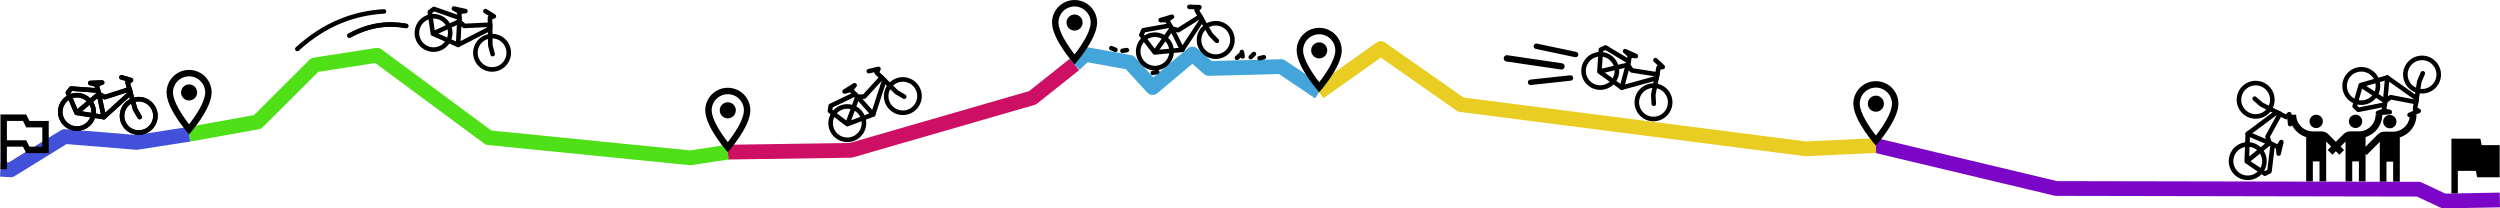<?xml version="1.0" encoding="UTF-8" standalone="no"?>
<!-- Created with Inkscape (http://www.inkscape.org/) -->

<svg
   width="500mm"
   height="41.681mm"
   viewBox="0 0 500 41.681"
   version="1.1"
   id="svg5"
   inkscape:version="1.1.1 (3bf5ae0d25, 2021-09-20)"
   sodipodi:docname="bike-stages.svg"
   xmlns:inkscape="http://www.inkscape.org/namespaces/inkscape"
   xmlns:sodipodi="http://sodipodi.sourceforge.net/DTD/sodipodi-0.dtd"
   xmlns="http://www.w3.org/2000/svg"
   xmlns:svg="http://www.w3.org/2000/svg">
  <sodipodi:namedview
     id="namedview7"
     pagecolor="#505050"
     bordercolor="#ffffff"
     borderopacity="1"
     inkscape:pageshadow="0"
     inkscape:pageopacity="0"
     inkscape:pagecheckerboard="1"
     inkscape:document-units="mm"
     showgrid="false"
     inkscape:zoom="0.21971356"
     inkscape:cx="500.65185"
     inkscape:cy="-603.05791"
     inkscape:window-width="1900"
     inkscape:window-height="1038"
     inkscape:window-x="10"
     inkscape:window-y="32"
     inkscape:window-maximized="0"
     inkscape:current-layer="layer1" />
  <defs
     id="defs2" />
  <g
     inkscape:label="Layer 1"
     inkscape:groupmode="layer"
     id="layer1"
     transform="translate(143.612,-208.779)">
    <path
       style="fill:none;stroke:#7c06c7;stroke-width:2.952;stroke-linecap:butt;stroke-linejoin:round;stroke-miterlimit:4;stroke-dasharray:none;stroke-opacity:1"
       d="m 231.56,237.885 36.066,8.591 72.479,0.143 5.055,2.365 11.202,-0.211"
       id="path13449" />
    <path
       style="fill:none;stroke:#cd1064;stroke-width:2.952;stroke-linecap:butt;stroke-linejoin:round;stroke-miterlimit:4;stroke-dasharray:none;stroke-opacity:1"
       d="m 1.943,239.207 24.596,-0.361 36.346,-10.504 8.414,-6.689"
       id="path13451" />
    <path
       style="fill:none;stroke:#4fe017;stroke-width:2.952;stroke-linecap:butt;stroke-linejoin:round;stroke-miterlimit:4;stroke-dasharray:none;stroke-opacity:1"
       d="m -105.798,235.636 13.686,-2.465 11.451,-11.405 12.467,-1.937 22.312,16.486 40.319,4.03 7.507,-1.138"
       id="path13453" />
    <path
       style="fill:none;stroke:#43a5da;stroke-width:2.952;stroke-linecap:butt;stroke-linejoin:round;stroke-miterlimit:4;stroke-dasharray:none;stroke-opacity:1"
       d="m 71.299,221.654 2.121,-2.004 8.881,1.594 4.616,5.037 7.969,-6.689 3.267,2.881 14.463,-0.374 7.611,5.121"
       id="path13455" />
    <path
       style="fill:none;stroke:#eacd22;stroke-width:2.952;stroke-linecap:butt;stroke-linejoin:round;stroke-miterlimit:4;stroke-dasharray:none;stroke-opacity:1"
       d="m 120.226,227.22 12.319,-8.731 16.015,11.219 68.957,8.837 14.043,-0.661"
       id="path13457" />
    <path
       style="fill:none;stroke:#4351da;stroke-width:2.952;stroke-linecap:butt;stroke-linejoin:round;stroke-miterlimit:4;stroke-dasharray:none;stroke-opacity:1"
       d="m -143.52,242.62 2.05,0.128 10.803,-6.66 14.369,1.176 10.5,-1.628"
       id="path14979" />
    <g
       style="fill:#000000"
       id="g1601"
       transform="matrix(0.644,0,0,0.644,-113.522,221.474)">
      <path
         d="M 0,0 H 24 V 24 H 0 Z"
         fill="none"
         id="path1586" />
      <path
         d="M 12,2 C 8.13,2 5,5.13 5,9 c 0,5.25 7,13 7,13 0,0 7,-7.75 7,-13 C 19,5.13 15.87,2 12,2 Z M 7,9 c 0,-2.76 2.24,-5 5,-5 2.76,0 5,2.24 5,5 0,2.88 -2.88,7.19 -5,9.88 C 9.92,16.21 7,11.85 7,9 Z"
         id="path1588" />
      <circle
         cx="12"
         cy="9"
         r="2.5"
         id="circle1590" />
    </g>
    <g
       style="fill:#000000"
       id="g1601-2"
       transform="matrix(0.644,0,0,0.644,-5.782,225.045)">
      <path
         d="M 0,0 H 24 V 24 H 0 Z"
         fill="none"
         id="path1586-3" />
      <path
         d="M 12,2 C 8.13,2 5,5.13 5,9 c 0,5.25 7,13 7,13 0,0 7,-7.75 7,-13 C 19,5.13 15.87,2 12,2 Z M 7,9 c 0,-2.76 2.24,-5 5,-5 2.76,0 5,2.24 5,5 0,2.88 -2.88,7.19 -5,9.88 C 9.92,16.21 7,11.85 7,9 Z"
         id="path1588-7" />
      <circle
         cx="12"
         cy="9"
         r="2.5"
         id="circle1590-5" />
    </g>
    <g
       style="fill:#000000"
       id="g1601-9"
       transform="matrix(0.637,0,0,0.637,61.25,207.506)">
      <g
         id="g2775"
         transform="matrix(1.011,0,0,1.011,-14.528,7.749)">
        <path
           d="m 29.977,-5.684 c -3.87,0 -7,3.13 -7,7 0,5.25 7,13 7,13 0,0 7,-7.75 7,-13 0,-3.87 -3.13,-7 -7,-7 z m -5,7 c 0,-2.76 2.24,-5 5,-5 2.76,0 5,2.24 5,5 0,2.88 -2.88,7.19 -5,9.88 -2.08,-2.67 -5,-7.03 -5,-9.88 z"
           id="path1588-2-8"
           sodipodi:nodetypes="sscssssscs"
           style="fill:#000000" />
        <circle
           cx="29.977"
           cy="1.316"
           r="2.5"
           id="circle1590-8-4"
           style="fill:#000000" />
      </g>
    </g>
    <g
       style="fill:#000000"
       id="g1601-97"
       transform="matrix(0.644,0,0,0.644,112.501,213.058)">
      <path
         d="M 0,0 H 24 V 24 H 0 Z"
         fill="none"
         id="path1586-36" />
      <path
         d="M 12,2 C 8.13,2 5,5.13 5,9 c 0,5.25 7,13 7,13 0,0 7,-7.75 7,-13 C 19,5.13 15.87,2 12,2 Z M 7,9 c 0,-2.76 2.24,-5 5,-5 2.76,0 5,2.24 5,5 0,2.88 -2.88,7.19 -5,9.88 C 9.92,16.21 7,11.85 7,9 Z"
         id="path1588-1" />
      <circle
         cx="12"
         cy="9"
         r="2.5"
         id="circle1590-2" />
    </g>
    <g
       style="fill:#000000"
       id="g1601-93"
       transform="matrix(0.644,0,0,0.644,223.835,223.723)">
      <path
         d="M 0,0 H 24 V 24 H 0 Z"
         fill="none"
         id="path1586-1" />
      <path
         d="M 12,2 C 8.13,2 5,5.13 5,9 c 0,5.25 7,13 7,13 0,0 7,-7.75 7,-13 C 19,5.13 15.87,2 12,2 Z M 7,9 c 0,-2.76 2.24,-5 5,-5 2.76,0 5,2.24 5,5 0,2.88 -2.88,7.19 -5,9.88 C 9.92,16.21 7,11.85 7,9 Z"
         id="path1588-9" />
      <circle
         cx="12"
         cy="9"
         r="2.5"
         id="circle1590-4" />
    </g>
    <path
       d="m 352.721,237.801 -0.257,-1.287 h -5.794 v 10.943 h 1.287 v -4.506 h 3.605 l 0.258,1.287 h 4.506 v -6.437 z"
       id="path2802"
       style="stroke-width:0.268" />
    <path
       d="m -137.726,232.964 -0.644,-1.287 h -5.15 v 10.943 h 1.287 v -4.506 h 3.219 l 0.644,1.287 h 4.506 v -6.437 z m 2.575,5.15 h -2.575 l -0.644,-1.287 h -3.862 v -3.862 h 3.219 l 0.644,1.287 h 3.219 z"
       id="path3086"
       style="stroke-width:0.268" />
    <g
       id="g3090"
       transform="matrix(0.196,0.077,-0.077,0.196,-118.611,170.724)"
       style="stroke:#000000;stroke-width:4.356;stroke-miterlimit:4;stroke-dasharray:none;stroke-opacity:1">
      <circle
         style="fill:none;stroke:#000000;stroke-width:4.356;stroke-linecap:round;stroke-linejoin:round;stroke-miterlimit:4;stroke-dasharray:none;stroke-opacity:1"
         id="path918"
         cx="-44.64"
         cy="287.127"
         r="15.858"
         transform="rotate(-21.25)" />
      <circle
         style="fill:none;stroke:#000000;stroke-width:4.356;stroke-linecap:round;stroke-linejoin:round;stroke-miterlimit:4;stroke-dasharray:none;stroke-opacity:1"
         id="circle1088"
         cx="14.036"
         cy="290.707"
         r="15.858"
         transform="rotate(-21.25)" />
      <path
         style="fill:none;stroke:#000000;stroke-width:4.356;stroke-linecap:round;stroke-linejoin:round;stroke-miterlimit:4;stroke-dasharray:none;stroke-opacity:1"
         d="m 70.264,252.896 -6.05,0.729 10.279,-4.534 -4.229,3.806 5.358,7.422 12.393,18.751 15.134,-30.648 -2.053,-2.975 -19.11,15.632 -6.364,-0.76"
         id="path10586" />
      <path
         style="fill:none;fill-opacity:1;stroke:#000000;stroke-width:4.356;stroke-linecap:round;stroke-linejoin:round;stroke-miterlimit:4;stroke-dasharray:none;stroke-opacity:1"
         d="m 119.651,266.583 -6.659,-5.326 -16.013,-21.046 2.196,-3.289 -9.421,0.85"
         id="path10687" />
      <path
         style="fill:none;stroke:#000000;stroke-width:4.356;stroke-linecap:round;stroke-linejoin:round;stroke-miterlimit:4;stroke-dasharray:none;stroke-opacity:1"
         d="M 88.015,279.07 62.401,284.758 75.623,260.318 73.598,257.621 49.188,265.214 47.756,269.893 62.401,284.758"
         id="path15423" />
    </g>
    <g
       id="g1177"
       transform="matrix(0.169,0.125,-0.125,0.169,-31.982,159.596)"
       style="stroke:#000000;stroke-width:4.356;stroke-miterlimit:4;stroke-dasharray:none;stroke-opacity:1">
      <circle
         style="fill:none;stroke:#000000;stroke-width:4.356;stroke-linecap:round;stroke-linejoin:round;stroke-miterlimit:4;stroke-dasharray:none;stroke-opacity:1"
         id="circle1167"
         cx="-44.64"
         cy="287.127"
         r="15.858"
         transform="rotate(-21.25)" />
      <circle
         style="fill:none;stroke:#000000;stroke-width:4.356;stroke-linecap:round;stroke-linejoin:round;stroke-miterlimit:4;stroke-dasharray:none;stroke-opacity:1"
         id="circle1169"
         cx="14.036"
         cy="290.707"
         r="15.858"
         transform="rotate(-21.25)" />
      <path
         style="fill:none;stroke:#000000;stroke-width:4.356;stroke-linecap:round;stroke-linejoin:round;stroke-miterlimit:4;stroke-dasharray:none;stroke-opacity:1"
         d="m 70.264,252.896 -6.05,0.729 10.279,-4.534 -4.229,3.806 5.358,7.422 12.393,18.751 15.134,-30.648 -2.053,-2.975 -19.11,15.632 -6.364,-0.76"
         id="path1171" />
      <path
         style="fill:none;fill-opacity:1;stroke:#000000;stroke-width:4.356;stroke-linecap:round;stroke-linejoin:round;stroke-miterlimit:4;stroke-dasharray:none;stroke-opacity:1"
         d="m 119.651,266.583 -6.659,-5.326 -16.013,-21.046 2.196,-3.289 -9.421,0.85"
         id="path1173" />
      <path
         style="fill:none;stroke:#000000;stroke-width:4.356;stroke-linecap:round;stroke-linejoin:round;stroke-miterlimit:4;stroke-dasharray:none;stroke-opacity:1"
         d="M 88.015,279.07 62.401,284.758 75.623,260.318 73.598,257.621 49.188,265.214 47.756,269.893 62.401,284.758"
         id="path1175" />
    </g>
    <g
       id="g1177-2"
       transform="matrix(0.208,-0.03,0.03,0.208,4.343,176.253)"
       style="stroke:#000000;stroke-width:4.356;stroke-miterlimit:4;stroke-dasharray:none;stroke-opacity:1">
      <circle
         style="fill:none;stroke:#000000;stroke-width:4.356;stroke-linecap:round;stroke-linejoin:round;stroke-miterlimit:4;stroke-dasharray:none;stroke-opacity:1"
         id="circle1167-3"
         cx="-44.64"
         cy="287.127"
         r="15.858"
         transform="rotate(-21.25)" />
      <circle
         style="fill:none;stroke:#000000;stroke-width:4.356;stroke-linecap:round;stroke-linejoin:round;stroke-miterlimit:4;stroke-dasharray:none;stroke-opacity:1"
         id="circle1169-7"
         cx="14.036"
         cy="290.707"
         r="15.858"
         transform="rotate(-21.25)" />
      <path
         style="fill:none;stroke:#000000;stroke-width:4.356;stroke-linecap:round;stroke-linejoin:round;stroke-miterlimit:4;stroke-dasharray:none;stroke-opacity:1"
         d="m 70.264,252.896 -6.05,0.729 10.279,-4.534 -4.229,3.806 5.358,7.422 12.393,18.751 15.134,-30.648 -2.053,-2.975 -19.11,15.632 -6.364,-0.76"
         id="path1171-5" />
      <path
         style="fill:none;fill-opacity:1;stroke:#000000;stroke-width:4.356;stroke-linecap:round;stroke-linejoin:round;stroke-miterlimit:4;stroke-dasharray:none;stroke-opacity:1"
         d="m 119.651,266.583 -6.659,-5.326 -16.013,-21.046 2.196,-3.289 -9.421,0.85"
         id="path1173-9" />
      <path
         style="fill:none;stroke:#000000;stroke-width:4.356;stroke-linecap:round;stroke-linejoin:round;stroke-miterlimit:4;stroke-dasharray:none;stroke-opacity:1"
         d="M 88.015,279.07 62.401,284.758 75.623,260.318 73.598,257.621 49.188,265.214 47.756,269.893 62.401,284.758"
         id="path1175-2" />
    </g>
    <g
       id="g1177-28"
       transform="matrix(0.209,0.026,-0.026,0.209,81.693,158.124)"
       style="stroke:#000000;stroke-width:4.356;stroke-miterlimit:4;stroke-dasharray:none;stroke-opacity:1">
      <circle
         style="fill:none;stroke:#000000;stroke-width:4.356;stroke-linecap:round;stroke-linejoin:round;stroke-miterlimit:4;stroke-dasharray:none;stroke-opacity:1"
         id="circle1167-9"
         cx="-44.64"
         cy="287.127"
         r="15.858"
         transform="rotate(-21.25)" />
      <circle
         style="fill:none;stroke:#000000;stroke-width:4.356;stroke-linecap:round;stroke-linejoin:round;stroke-miterlimit:4;stroke-dasharray:none;stroke-opacity:1"
         id="circle1169-73"
         cx="14.036"
         cy="290.707"
         r="15.858"
         transform="rotate(-21.25)" />
      <path
         style="fill:none;stroke:#000000;stroke-width:4.356;stroke-linecap:round;stroke-linejoin:round;stroke-miterlimit:4;stroke-dasharray:none;stroke-opacity:1"
         d="m 70.264,252.896 -6.05,0.729 10.279,-4.534 -4.229,3.806 5.358,7.422 12.393,18.751 15.134,-30.648 -2.053,-2.975 -19.11,15.632 -6.364,-0.76"
         id="path1171-6" />
      <path
         style="fill:none;fill-opacity:1;stroke:#000000;stroke-width:4.356;stroke-linecap:round;stroke-linejoin:round;stroke-miterlimit:4;stroke-dasharray:none;stroke-opacity:1"
         d="m 119.651,266.583 -6.659,-5.326 -16.013,-21.046 2.196,-3.289 -9.421,0.85"
         id="path1173-1" />
      <path
         style="fill:none;stroke:#000000;stroke-width:4.356;stroke-linecap:round;stroke-linejoin:round;stroke-miterlimit:4;stroke-dasharray:none;stroke-opacity:1"
         d="M 88.015,279.07 62.401,284.758 75.623,260.318 73.598,257.621 49.188,265.214 47.756,269.893 62.401,284.758"
         id="path1175-29" />
    </g>
    <g
       id="g1177-3"
       transform="matrix(0.14,0.157,-0.157,0.14,212.245,173.426)"
       style="stroke:#000000;stroke-width:4.356;stroke-miterlimit:4;stroke-dasharray:none;stroke-opacity:1">
      <circle
         style="fill:none;stroke:#000000;stroke-width:4.356;stroke-linecap:round;stroke-linejoin:round;stroke-miterlimit:4;stroke-dasharray:none;stroke-opacity:1"
         id="circle1167-1"
         cx="-44.64"
         cy="287.127"
         r="15.858"
         transform="rotate(-21.25)" />
      <circle
         style="fill:none;stroke:#000000;stroke-width:4.356;stroke-linecap:round;stroke-linejoin:round;stroke-miterlimit:4;stroke-dasharray:none;stroke-opacity:1"
         id="circle1169-9"
         cx="14.036"
         cy="290.707"
         r="15.858"
         transform="rotate(-21.25)" />
      <path
         style="fill:none;stroke:#000000;stroke-width:4.356;stroke-linecap:round;stroke-linejoin:round;stroke-miterlimit:4;stroke-dasharray:none;stroke-opacity:1"
         d="m 70.264,252.896 -6.05,0.729 10.279,-4.534 -4.229,3.806 5.358,7.422 12.393,18.751 15.134,-30.648 -2.053,-2.975 -19.11,15.632 -6.364,-0.76"
         id="path1171-4" />
      <path
         style="fill:none;fill-opacity:1;stroke:#000000;stroke-width:4.356;stroke-linecap:round;stroke-linejoin:round;stroke-miterlimit:4;stroke-dasharray:none;stroke-opacity:1"
         d="m 119.651,266.583 -6.659,-5.326 -16.013,-21.046 2.196,-3.289 -9.421,0.85"
         id="path1173-7" />
      <path
         style="fill:none;stroke:#000000;stroke-width:4.356;stroke-linecap:round;stroke-linejoin:round;stroke-miterlimit:4;stroke-dasharray:none;stroke-opacity:1"
         d="M 88.015,279.07 62.401,284.758 75.623,260.318 73.598,257.621 49.188,265.214 47.756,269.893 62.401,284.758"
         id="path1175-8" />
    </g>
    <g
       id="g1177-4"
       transform="matrix(0.185,-0.1,-0.1,-0.185,345.471,284.72)"
       style="stroke:#000000;stroke-width:4.356;stroke-miterlimit:4;stroke-dasharray:none;stroke-opacity:1">
      <circle
         style="fill:none;stroke:#000000;stroke-width:4.356;stroke-linecap:round;stroke-linejoin:round;stroke-miterlimit:4;stroke-dasharray:none;stroke-opacity:1"
         id="circle1167-5"
         cx="-44.64"
         cy="287.127"
         r="15.858"
         transform="rotate(-21.25)" />
      <circle
         style="fill:none;stroke:#000000;stroke-width:4.356;stroke-linecap:round;stroke-linejoin:round;stroke-miterlimit:4;stroke-dasharray:none;stroke-opacity:1"
         id="circle1169-0"
         cx="14.036"
         cy="290.707"
         r="15.858"
         transform="rotate(-21.25)" />
      <path
         style="fill:none;stroke:#000000;stroke-width:4.356;stroke-linecap:round;stroke-linejoin:round;stroke-miterlimit:4;stroke-dasharray:none;stroke-opacity:1"
         d="m 70.264,252.896 -6.05,0.729 10.279,-4.534 -4.229,3.806 5.358,7.422 12.393,18.751 15.134,-30.648 -2.053,-2.975 -19.11,15.632 -6.364,-0.76"
         id="path1171-3" />
      <path
         style="fill:none;fill-opacity:1;stroke:#000000;stroke-width:4.356;stroke-linecap:round;stroke-linejoin:round;stroke-miterlimit:4;stroke-dasharray:none;stroke-opacity:1"
         d="m 119.651,266.583 -6.659,-5.326 -16.013,-21.046 2.196,-3.289 -9.421,0.85"
         id="path1173-6" />
      <path
         style="fill:none;stroke:#000000;stroke-width:4.356;stroke-linecap:round;stroke-linejoin:round;stroke-miterlimit:4;stroke-dasharray:none;stroke-opacity:1"
         d="M 88.015,279.07 62.401,284.758 75.623,260.318 73.598,257.621 49.188,265.214 47.756,269.893 62.401,284.758"
         id="path1175-1" />
    </g>
    <path
       style="fill:none;stroke:#000000;stroke-width:1.265;stroke-linecap:round;stroke-linejoin:miter;stroke-miterlimit:4;stroke-dasharray:none;stroke-opacity:1"
       d="m 157.76,220.449 10.925,1.607"
       id="path1368" />
    <path
       style="fill:none;stroke:#000000;stroke-width:1.087;stroke-linecap:round;stroke-linejoin:miter;stroke-miterlimit:4;stroke-dasharray:none;stroke-opacity:1"
       d="m 163.661,218.032 7.847,1.653"
       id="path1450" />
    <path
       style="fill:none;stroke:#000000;stroke-width:1.087;stroke-linecap:round;stroke-linejoin:miter;stroke-miterlimit:4;stroke-dasharray:none;stroke-opacity:1"
       d="m 162.504,225.24 7.973,-0.861"
       id="path1452" />
    <path
       style="fill:none;stroke:#000000;stroke-width:0.9;stroke-linecap:round;stroke-linejoin:miter;stroke-miterlimit:4;stroke-dasharray:none;stroke-opacity:1"
       d="m -84.151,218.579 c 5.575,-5.097 11.446,-7.163 17.334,-7.519"
       id="path1505"
       inkscape:transform-center-x="-0.01387226"
       inkscape:transform-center-y="1.0491106"
       sodipodi:nodetypes="cc" />
    <path
       style="fill:none;stroke:#000000;stroke-width:0.9;stroke-linecap:round;stroke-linejoin:miter;stroke-miterlimit:4;stroke-dasharray:none;stroke-opacity:1"
       d="m -73.726,215.896 c 4.039,-2.205 7.813,-2.573 11.349,-1.928"
       id="path1894"
       inkscape:transform-center-x="0.14435915"
       inkscape:transform-center-y="0.47983585"
       sodipodi:nodetypes="cc" />
    <path
       style="fill:none;stroke:#000000;stroke-width:0.9;stroke-linecap:round;stroke-linejoin:miter;stroke-miterlimit:4;stroke-dasharray:none;stroke-opacity:1"
       d="m -73.726,215.896 c 4.039,-2.205 7.813,-2.573 11.349,-1.928"
       id="path2033"
       inkscape:transform-center-x="0.14435915"
       inkscape:transform-center-y="0.47983585"
       sodipodi:nodetypes="cc" />
    <path
       style="fill:none;stroke:#000000;stroke-width:0.9;stroke-linecap:round;stroke-linejoin:miter;stroke-miterlimit:4;stroke-dasharray:none;stroke-opacity:1"
       d="m 107.176,219.568 -0.647,0.633"
       id="path2345" />
    <path
       style="fill:none;stroke:#000000;stroke-width:0.9;stroke-linecap:round;stroke-linejoin:miter;stroke-miterlimit:4;stroke-dasharray:none;stroke-opacity:1"
       d="m 104.757,219.173 0.164,0.89"
       id="path2540" />
    <path
       style="fill:none;stroke:#000000;stroke-width:0.9;stroke-linecap:round;stroke-linejoin:miter;stroke-miterlimit:4;stroke-dasharray:none;stroke-opacity:1"
       d="m 87.836,223.165 -0.882,0.202"
       id="path2542" />
    <path
       style="fill:none;stroke:#000000;stroke-width:0.9;stroke-linecap:round;stroke-linejoin:miter;stroke-miterlimit:4;stroke-dasharray:none;stroke-opacity:1"
       d="m 81.763,218.799 -0.895,0.134"
       id="path2542-0" />
    <path
       style="fill:none;stroke:#000000;stroke-width:0.9;stroke-linecap:round;stroke-linejoin:miter;stroke-miterlimit:4;stroke-dasharray:none;stroke-opacity:1"
       d="m 79.48,218.743 -0.839,-0.341"
       id="path2542-6" />
    <path
       style="fill:none;stroke:#000000;stroke-width:0.9;stroke-linecap:round;stroke-linejoin:miter;stroke-miterlimit:4;stroke-dasharray:none;stroke-opacity:1"
       d="m 109.166,220.22 -0.882,0.202"
       id="path2544" />
    <path
       style="fill:none;stroke:#000000;stroke-width:0.9;stroke-linecap:round;stroke-linejoin:miter;stroke-miterlimit:4;stroke-dasharray:none;stroke-opacity:1"
       d="m 104.456,219.746 -0.673,0.605"
       id="path2765" />
    <g
       style="fill:#000000"
       id="g2794"
       transform="matrix(-0.667,0,0,0.667,335.505,230.382)">
      <g
         id="g2769">
        <rect
           fill="none"
           height="24"
           width="24"
           id="rect2767"
           x="0"
           y="0" />
      </g>
      <g
         id="g2779">
        <g
           id="g2771" />
        <g
           id="g2777">
          <circle
             cx="12"
             cy="4"
             r="2"
             id="circle2773" />
          <path
             d="M 15.89,8.11 C 15.5,7.72 14.83,7 13.53,7 13.32,7 12.11,7 10.99,7 8.24,6.99 6,4.75 6,2 H 4 C 4,5.16 6.11,7.84 9,8.71 V 22 h 2 v -6 h 2 v 6 h 2 V 10.05 l 3.95,3.95 1.41,-1.41 z"
             id="path2775" />
        </g>
      </g>
    </g>
    <g
       style="fill:#000000"
       id="g2810"
       transform="matrix(0.667,0,0,0.667,311.62,230.39)">
      <g
         id="g2798">
        <rect
           fill="none"
           height="24"
           width="24"
           id="rect2796"
           x="0"
           y="0" />
      </g>
      <g
         id="g2808">
        <g
           id="g2800" />
        <g
           id="g2806">
          <circle
             cx="12"
             cy="4"
             r="2"
             id="circle2802" />
          <path
             d="M 15.89,8.11 C 15.5,7.72 14.83,7 13.53,7 13.32,7 12.11,7 10.99,7 8.24,6.99 6,4.75 6,2 H 4 C 4,5.16 6.11,7.84 9,8.71 V 22 h 2 v -6 h 2 v 6 h 2 V 10.05 l 3.95,3.95 1.41,-1.41 z"
             id="path2804" />
        </g>
      </g>
    </g>
    <g
       style="fill:#000000"
       id="g2826"
       transform="matrix(-0.667,0,0,0.667,342.353,230.441)">
      <g
         id="g2814">
        <rect
           fill="none"
           height="24"
           width="24"
           id="rect2812"
           x="0"
           y="0" />
      </g>
      <g
         id="g2824">
        <g
           id="g2816" />
        <g
           id="g2822">
          <circle
             cx="12"
             cy="4"
             r="2"
             id="circle2818" />
          <path
             d="M 15.89,8.11 C 15.5,7.72 14.83,7 13.53,7 13.32,7 12.11,7 10.99,7 8.24,6.99 6,4.75 6,2 H 4 C 4,5.16 6.11,7.84 9,8.71 V 22 h 2 v -6 h 2 v 6 h 2 V 10.05 l 3.95,3.95 1.41,-1.41 z"
             id="path2820" />
        </g>
      </g>
    </g>
    <g
       id="g2918-2"
       transform="matrix(-0.038,-0.207,-0.207,0.038,367.052,243.146)"
       style="stroke:#000000;stroke-width:4.356;stroke-miterlimit:4;stroke-dasharray:none;stroke-opacity:1">
      <circle
         style="fill:none;stroke:#000000;stroke-width:4.356;stroke-linecap:round;stroke-linejoin:round;stroke-miterlimit:4;stroke-dasharray:none;stroke-opacity:1"
         id="circle2908-0"
         cx="-44.64"
         cy="287.127"
         r="15.858"
         transform="rotate(-21.25)" />
      <circle
         style="fill:none;stroke:#000000;stroke-width:4.356;stroke-linecap:round;stroke-linejoin:round;stroke-miterlimit:4;stroke-dasharray:none;stroke-opacity:1"
         id="circle2910-6"
         cx="14.036"
         cy="290.707"
         r="15.858"
         transform="rotate(-21.25)" />
      <path
         style="fill:none;stroke:#000000;stroke-width:4.356;stroke-linecap:round;stroke-linejoin:round;stroke-miterlimit:4;stroke-dasharray:none;stroke-opacity:1"
         d="m 70.264,252.896 -6.05,0.729 10.279,-4.534 -4.229,3.806 5.358,7.422 12.393,18.751 15.134,-30.648 -2.053,-2.975 -19.11,15.632 -6.364,-0.76"
         id="path2912-1" />
      <path
         style="fill:none;fill-opacity:1;stroke:#000000;stroke-width:4.356;stroke-linecap:round;stroke-linejoin:round;stroke-miterlimit:4;stroke-dasharray:none;stroke-opacity:1"
         d="m 119.651,266.583 -6.659,-5.326 -16.013,-21.046 2.196,-3.289 -9.421,0.85"
         id="path2914-5" />
      <path
         style="fill:none;stroke:#000000;stroke-width:4.356;stroke-linecap:round;stroke-linejoin:round;stroke-miterlimit:4;stroke-dasharray:none;stroke-opacity:1"
         d="M 88.015,279.07 62.401,284.758 75.623,260.318 73.598,257.621 49.188,265.214 47.756,269.893 62.401,284.758"
         id="path2916-5" />
    </g>
    <g
       id="g3841"
       transform="matrix(0.196,0.077,-0.077,0.196,-118.611,170.724)"
       style="stroke:#000000;stroke-width:4.356;stroke-miterlimit:4;stroke-dasharray:none;stroke-opacity:1">
      <circle
         style="fill:none;stroke:#000000;stroke-width:4.356;stroke-linecap:round;stroke-linejoin:round;stroke-miterlimit:4;stroke-dasharray:none;stroke-opacity:1"
         id="circle3831"
         cx="-44.64"
         cy="287.127"
         r="15.858"
         transform="rotate(-21.25)" />
      <circle
         style="fill:none;stroke:#000000;stroke-width:4.356;stroke-linecap:round;stroke-linejoin:round;stroke-miterlimit:4;stroke-dasharray:none;stroke-opacity:1"
         id="circle3833"
         cx="14.036"
         cy="290.707"
         r="15.858"
         transform="rotate(-21.25)" />
      <path
         style="fill:none;stroke:#000000;stroke-width:4.356;stroke-linecap:round;stroke-linejoin:round;stroke-miterlimit:4;stroke-dasharray:none;stroke-opacity:1"
         d="m 70.264,252.896 -6.05,0.729 10.279,-4.534 -4.229,3.806 5.358,7.422 12.393,18.751 15.134,-30.648 -2.053,-2.975 -19.11,15.632 -6.364,-0.76"
         id="path3835" />
      <path
         style="fill:none;fill-opacity:1;stroke:#000000;stroke-width:4.356;stroke-linecap:round;stroke-linejoin:round;stroke-miterlimit:4;stroke-dasharray:none;stroke-opacity:1"
         d="m 119.651,266.583 -6.659,-5.326 -16.013,-21.046 2.196,-3.289 -9.421,0.85"
         id="path3837" />
      <path
         style="fill:none;stroke:#000000;stroke-width:4.356;stroke-linecap:round;stroke-linejoin:round;stroke-miterlimit:4;stroke-dasharray:none;stroke-opacity:1"
         d="M 88.015,279.07 62.401,284.758 75.623,260.318 73.598,257.621 49.188,265.214 47.756,269.893 62.401,284.758"
         id="path3839" />
    </g>
  </g>
</svg>
